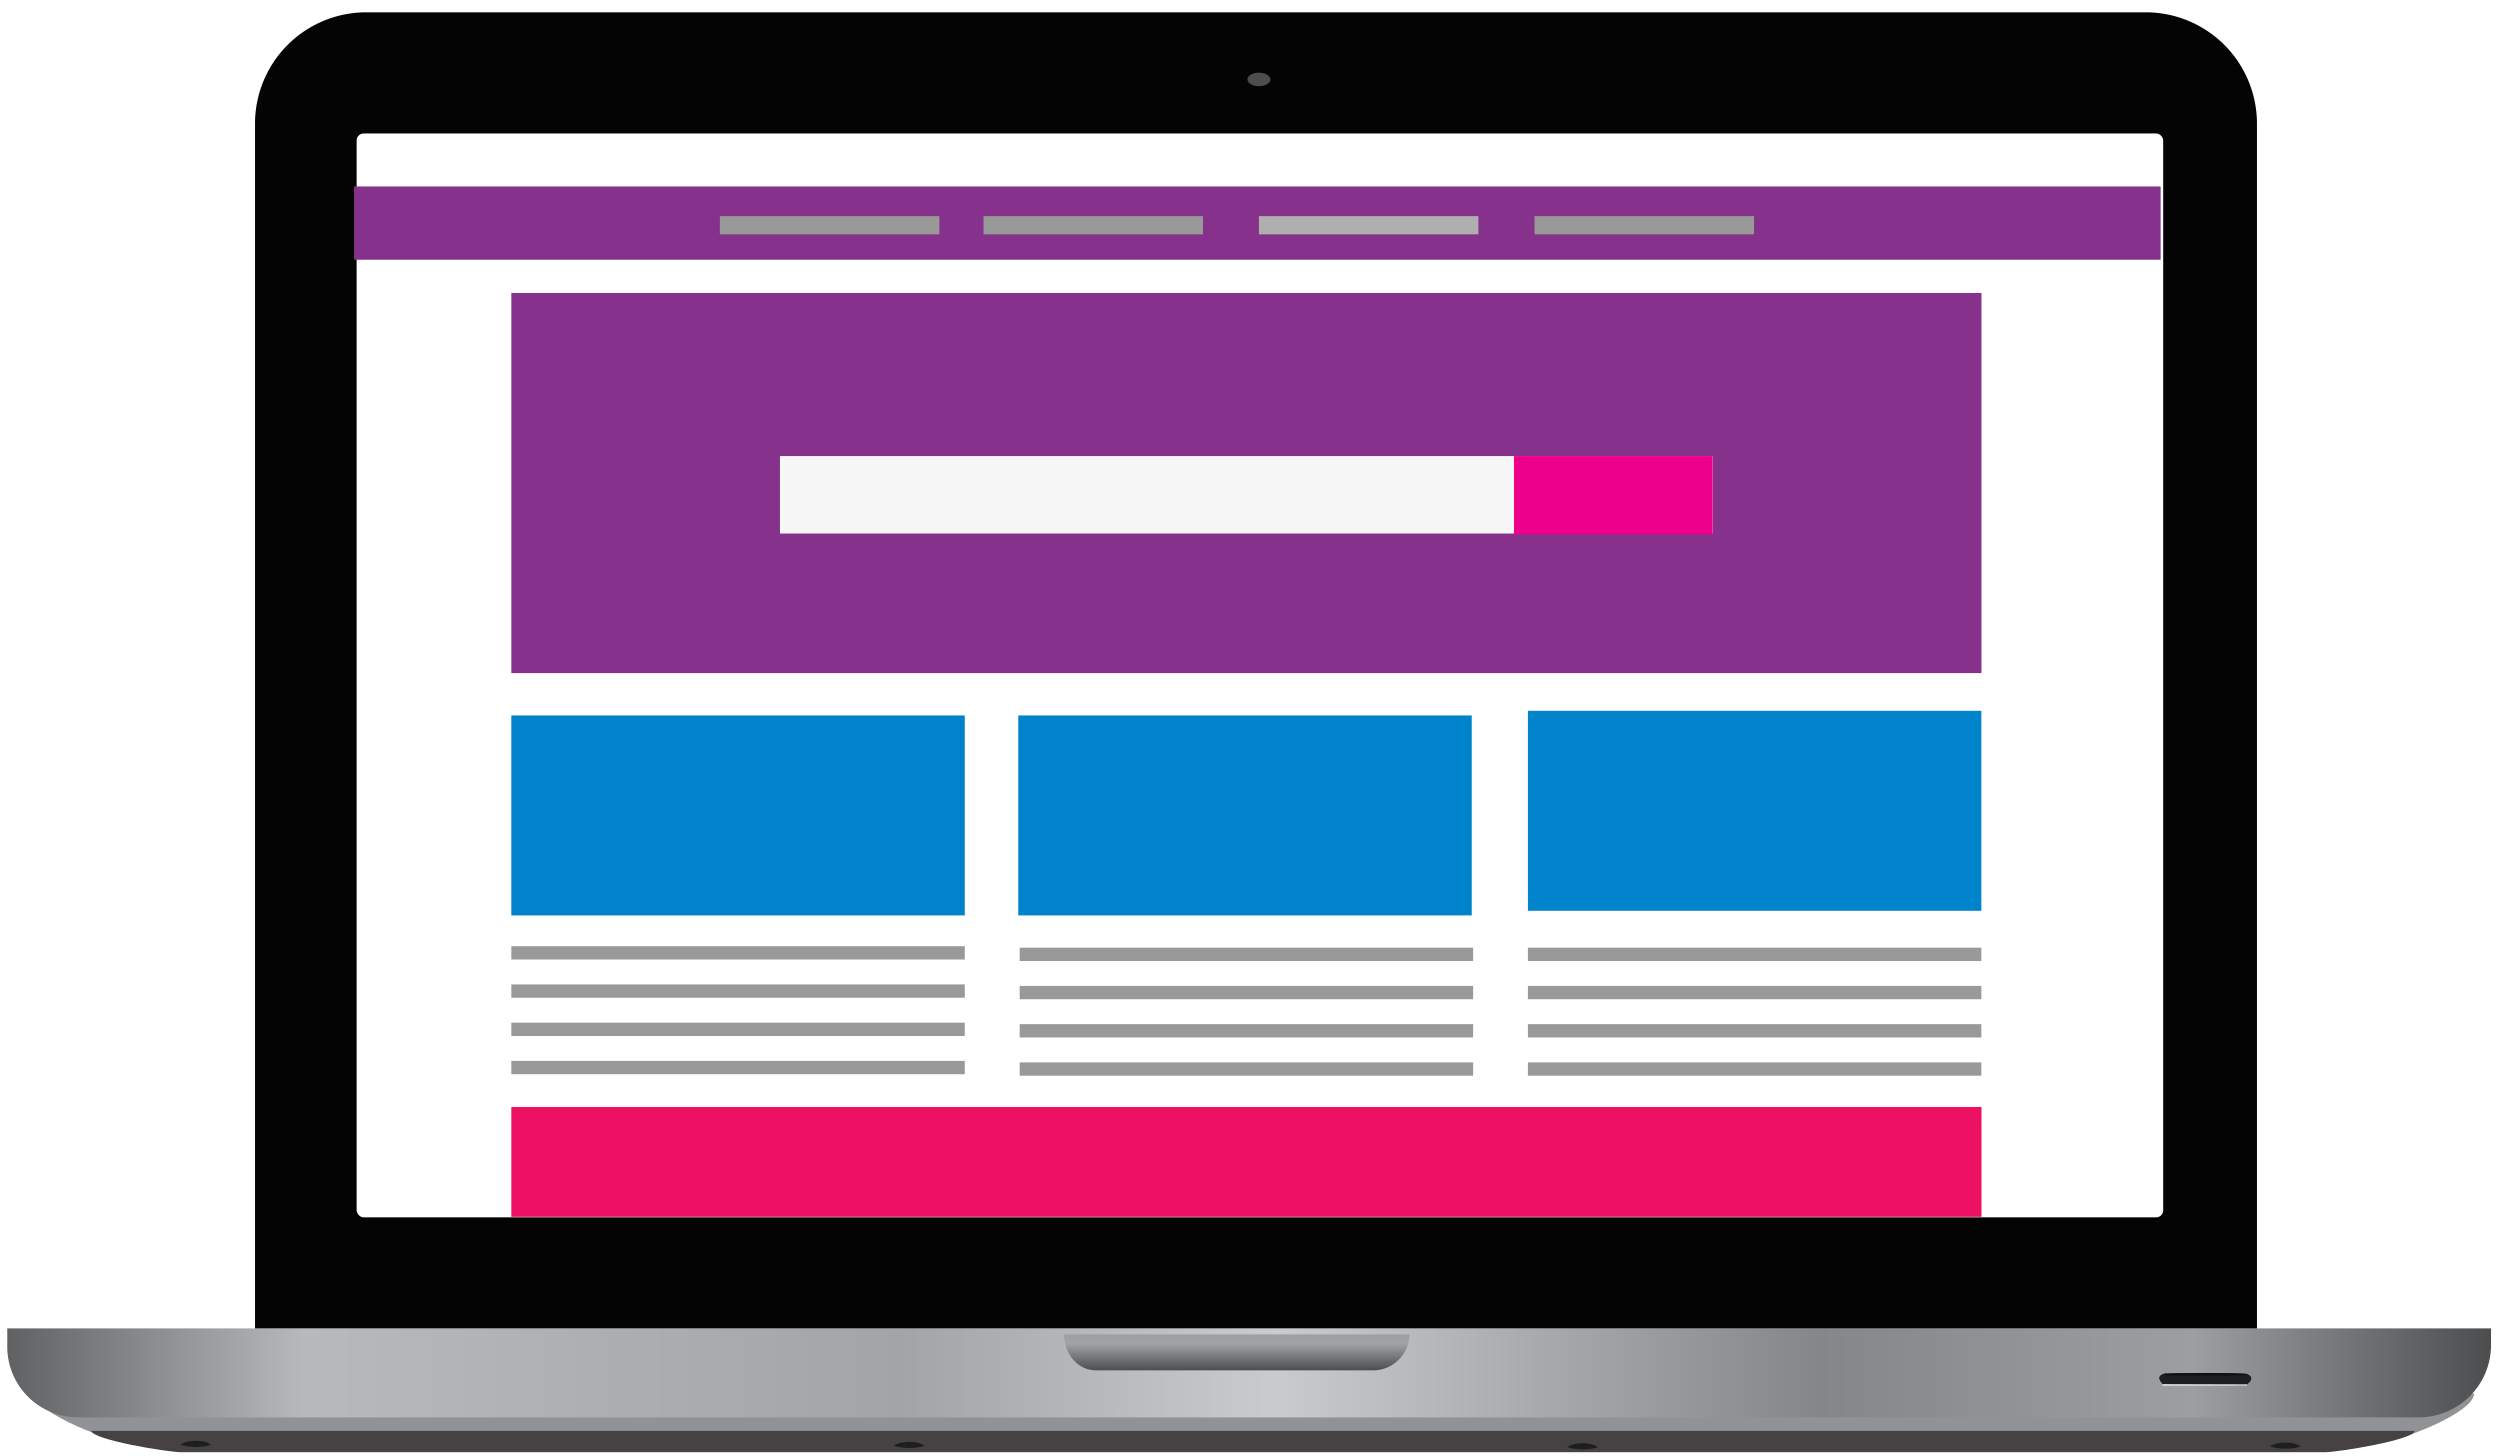 <?xml version="1.0" encoding="UTF-8" standalone="no"?>
<svg
   xmlns:dc="http://purl.org/dc/elements/1.1/"
   xmlns:cc="http://creativecommons.org/ns#"
   xmlns:rdf="http://www.w3.org/1999/02/22-rdf-syntax-ns#"
   xmlns:svg="http://www.w3.org/2000/svg"
   xmlns="http://www.w3.org/2000/svg"
   xmlns:sodipodi="http://sodipodi.sourceforge.net/DTD/sodipodi-0.dtd"
   xmlns:inkscape="http://www.inkscape.org/namespaces/inkscape"
   data-name="Layer 1"
   viewBox="0 0 790 460"
   version="1.1"
   id="svg4653"
   sodipodi:docname="laptop.svg"
   width="790"
   height="460"
   inkscape:version="0.92.5 (0.92.5+69)">
  <sodipodi:namedview
     pagecolor="#ffffff"
     bordercolor="#666666"
     borderopacity="1"
     objecttolerance="10"
     gridtolerance="10"
     guidetolerance="10"
     inkscape:pageopacity="0"
     inkscape:pageshadow="2"
     inkscape:window-width="1853"
     inkscape:window-height="1025"
     id="namedview4655"
     showgrid="false"
     inkscape:zoom="0.7125"
     inkscape:cx="464.5614"
     inkscape:cy="315.4386"
     inkscape:window-x="1987"
     inkscape:window-y="27"
     inkscape:window-maximized="1"
     inkscape:current-layer="svg4653" />
  <defs
     id="defs4411">
    <style
       id="style4368">.cls-1{fill:#040404;}.cls-2{fill:#fff;}.cls-3{fill:#4d4d4d;}.cls-4{fill:#86328c;}.cls-5{fill:#f7f7f7;}.cls-6{fill:#ec008c;}.cls-7{fill:#0083ca;}.cls-8{fill:#999;}.cls-9{fill:#ed1164;}.cls-10{fill:#afafaf;}.cls-11{fill:#919296;}.cls-12{fill:url(#e);}.cls-13{fill:#464142;}.cls-14{fill:url(#d);}.cls-15{fill:#1d1e21;}.cls-16{fill:#0d0f12;}.cls-17{fill:#1c1e20;}.cls-18{fill:#dcdde0;}.cls-19{fill:#cecece;}.cls-20{stroke:#0c0c0c;fill:url(#c);}.cls-20,.cls-22,.cls-26{stroke-miterlimit:10;}.cls-21{opacity:0.63;}.cls-22{fill:none;stroke:#424242;}.cls-22,.cls-28{opacity:0.55;}.cls-23{fill:#191918;}.cls-24{fill:#423f43;}.cls-25{fill:#666;}.cls-26{fill:url(#b);stroke:url(#a);}.cls-27{opacity:0.93;}</style>
    <linearGradient
       id="e"
       x1="635.28"
       x2="1420.2"
       y1="750.67"
       y2="750.67"
       gradientUnits="userSpaceOnUse"
       gradientTransform="translate(-632.982,-316.842)">
      <stop
         stop-color="#606162"
         offset="0"
         id="stop4370" />
      <stop
         stop-color="#b7babb"
         offset=".12"
         id="stop4372" />
      <stop
         stop-color="#a2a5a6"
         offset=".36"
         id="stop4374" />
      <stop
         stop-color="#c9cccd"
         offset=".51"
         id="stop4376" />
      <stop
         stop-color="#848687"
         offset=".73"
         id="stop4378" />
      <stop
         stop-color="#9c9fa0"
         offset=".88"
         id="stop4380" />
      <stop
         stop-color="#4c4d4e"
         offset="1"
         id="stop4382" />
    </linearGradient>
    <linearGradient
       id="d"
       x1="1023.8"
       x2="1023.8"
       y1="738.51"
       y2="749.87"
       gradientUnits="userSpaceOnUse"
       gradientTransform="translate(-632.982,-316.842)">
      <stop
         stop-color="#9c9fa0"
         offset="0"
         id="stop4385" />
      <stop
         stop-color="#a2a5a6"
         offset=".24"
         id="stop4387" />
      <stop
         stop-color="#4c4d4e"
         offset="1"
         id="stop4389" />
    </linearGradient>
    <linearGradient
       id="c"
       x1="1564.1"
       x2="1572.8"
       y1="765.1"
       y2="750.06"
       gradientUnits="userSpaceOnUse">
      <stop
         stop-color="#0a0a0a"
         offset="0"
         id="stop4392" />
      <stop
         stop-color="#1b1b1b"
         offset=".57"
         id="stop4394" />
      <stop
         stop-color="#090909"
         offset="1"
         id="stop4396" />
    </linearGradient>
    <radialGradient
       id="b"
       cx="390.29"
       cy="758.76"
       r="10.65"
       gradientTransform="matrix(0.672,0.741,-0.444,0.403,465.38,163.82)"
       gradientUnits="userSpaceOnUse">
      <stop
         stop-color="#2a2a2a"
         offset="0"
         id="stop4399" />
      <stop
         stop-color="#090909"
         offset="1"
         id="stop4401" />
    </radialGradient>
    <radialGradient
       id="a"
       cx="390.29"
       cy="758.76"
       r="11.15"
       gradientTransform="rotate(47.8,390.294,758.749)"
       gradientUnits="userSpaceOnUse">
      <stop
         stop-color="#464646"
         offset=".13"
         id="stop4404" />
      <stop
         stop-color="#2b2b2b"
         offset=".37"
         id="stop4406" />
      <stop
         stop-color="#090909"
         offset="1"
         id="stop4408" />
    </radialGradient>
  </defs>
  <path
     class="cls-1"
     d="m 115.768,3.888 h 562.25 a 35.18,35.18 0 0 1 35.18,35.18 V 419.898 H 80.588 V 39.068 A 35.18,35.18 0 0 1 115.768,3.888 Z"
     id="path4413"
     inkscape:connector-curvature="0"
     style="fill:#040404" />
  <rect
     class="cls-2"
     x="112.698"
     y="42.178"
     width="570.87"
     height="342.5"
     rx="2.21"
     ry="2.21"
     id="rect4415"
     style="fill:#ffffff" />
  <ellipse
     class="cls-3"
     cx="397.818"
     cy="25.108"
     rx="3.62"
     ry="2.15"
     id="ellipse4417"
     style="fill:#4d4d4d" />
  <image
     width="77"
     height="75"
     id="image4419"
     x="358.728"
     y="-12.612" />
  <rect
     class="cls-4"
     x="111.888"
     y="58.918"
     width="570.87"
     height="23.16"
     id="rect4421"
     style="fill:#86328c" />
  <rect
     class="cls-4"
     x="161.578"
     y="92.588"
     width="464.57"
     height="120.11"
     id="rect4423"
     style="fill:#86328c" />
  <rect
     class="cls-5"
     x="246.468"
     y="144.118"
     width="294.79"
     height="24.48"
     id="rect4425"
     style="fill:#f7f7f7" />
  <rect
     class="cls-6"
     x="478.418"
     y="144.118"
     width="62.79"
     height="24.77"
     id="rect4427"
     style="fill:#ec008c" />
  <rect
     class="cls-7"
     x="321.778"
     y="226.078"
     width="143.29"
     height="63.19"
     id="rect4429"
     style="fill:#0083ca" />
  <rect
     class="cls-7"
     x="482.818"
     y="224.618"
     width="143.29"
     height="63.19"
     id="rect4431"
     style="fill:#0083ca" />
  <rect
     class="cls-7"
     x="161.578"
     y="226.078"
     width="143.29"
     height="63.19"
     id="rect4433"
     style="fill:#0083ca" />
  <rect
     class="cls-8"
     x="322.218"
     y="299.468"
     width="143.29"
     height="4.21"
     id="rect4435"
     style="fill:#999999" />
  <rect
     class="cls-8"
     x="322.218"
     y="311.548"
     width="143.29"
     height="4.21"
     id="rect4437"
     style="fill:#999999" />
  <rect
     class="cls-8"
     x="322.218"
     y="323.628"
     width="143.29"
     height="4.21"
     id="rect4439"
     style="fill:#999999" />
  <rect
     class="cls-8"
     x="322.218"
     y="335.718"
     width="143.29"
     height="4.21"
     id="rect4441"
     style="fill:#999999" />
  <rect
     class="cls-9"
     x="161.578"
     y="349.808"
     width="464.57"
     height="34.71"
     id="rect4443"
     style="fill:#ed1164" />
  <rect
     class="cls-8"
     x="161.578"
     y="298.998"
     width="143.29"
     height="4.21"
     id="rect4445"
     style="fill:#999999" />
  <rect
     class="cls-8"
     x="161.578"
     y="311.078"
     width="143.29"
     height="4.21"
     id="rect4447"
     style="fill:#999999" />
  <rect
     class="cls-8"
     x="161.578"
     y="323.158"
     width="143.29"
     height="4.21"
     id="rect4449"
     style="fill:#999999" />
  <rect
     class="cls-8"
     x="161.578"
     y="335.238"
     width="143.29"
     height="4.21"
     id="rect4451"
     style="fill:#999999" />
  <rect
     class="cls-8"
     x="482.818"
     y="299.468"
     width="143.29"
     height="4.21"
     id="rect4453"
     style="fill:#999999" />
  <rect
     class="cls-8"
     x="482.818"
     y="311.548"
     width="143.29"
     height="4.21"
     id="rect4455"
     style="fill:#999999" />
  <rect
     class="cls-8"
     x="482.818"
     y="323.628"
     width="143.29"
     height="4.21"
     id="rect4457"
     style="fill:#999999" />
  <rect
     class="cls-8"
     x="482.818"
     y="335.718"
     width="143.29"
     height="4.21"
     id="rect4459"
     style="fill:#999999" />
  <rect
     class="cls-8"
     x="484.918"
     y="68.298"
     width="69.35"
     height="5.75"
     id="rect4461"
     style="fill:#999999" />
  <rect
     class="cls-10"
     x="397.818"
     y="68.298"
     width="69.35"
     height="5.75"
     id="rect4463"
     style="fill:#afafaf" />
  <rect
     class="cls-8"
     x="227.488"
     y="68.298"
     width="69.35"
     height="5.75"
     id="rect4465"
     style="fill:#999999" />
  <rect
     class="cls-8"
     x="310.798"
     y="68.298"
     width="69.35"
     height="5.75"
     id="rect4467"
     style="fill:#999999" />
  <path
     class="cls-11"
     d="m 781.818,440.338 c 0,6.37 -25.13,15.61 -29.82,15.61 H 40.638 c -4.69,0 -29.82,-9.25 -29.82,-15.61 z"
     id="path4469"
     inkscape:connector-curvature="0"
     style="fill:#919296" />
  <path
     class="cls-12"
     d="M 2.298,419.768 H 787.168 v 5.24 a 22.88,22.88 0 0 1 -22.88,22.88 H 24.618 a 22.32,22.32 0 0 1 -22.32,-22.32 z"
     id="path4471"
     inkscape:connector-curvature="0"
     style="fill:url(#e)" />
  <path
     class="cls-13"
     d="m 763.018,452.158 c 0,2.75 -23.93,6.74 -28.39,6.74 H 57.298 c -4.46,0 -28.39,-4 -28.39,-6.74 z"
     id="path4473"
     inkscape:connector-curvature="0"
     style="fill:#464142" />
  <path
     class="cls-14"
     d="m 445.418,421.668 a 11.57,11.57 0 0 1 -11.25,11.36 h -87.7 c -6.34,0 -10.24,-5.68 -10.24,-11.35 z"
     id="path4475"
     inkscape:connector-curvature="0"
     style="fill:url(#d)" />
  <path
     class="cls-15"
     d="m 282.468,456.848 c 2.13,-1.65 8.12,-1.61 9.65,0.06 a 17.18,17.18 0 0 1 -9.65,-0.06 z"
     id="path4477"
     inkscape:connector-curvature="0"
     style="fill:#1d1e21" />
  <path
     class="cls-15"
     d="m 495.218,457.288 c 2.13,-1.65 8.12,-1.61 9.65,0.06 a 17.18,17.18 0 0 1 -9.65,-0.06 z"
     id="path4479"
     inkscape:connector-curvature="0"
     style="fill:#1d1e21" />
  <path
     class="cls-15"
     d="m 57.018,456.528 c 2.13,-1.65 8.12,-1.61 9.65,0.06 a 17.18,17.18 0 0 1 -9.65,-0.06 z"
     id="path4481"
     inkscape:connector-curvature="0"
     style="fill:#1d1e21" />
  <path
     class="cls-15"
     d="m 717.318,457.078 c 2.13,-1.65 8.12,-1.61 9.65,0.06 a 17.18,17.18 0 0 1 -9.65,-0.06 z"
     id="path4483"
     inkscape:connector-curvature="0"
     style="fill:#1d1e21" />
  <path
     class="cls-16"
     d="m 710.018,435.658 a 5.94,5.94 0 0 1 -1.58,0.47 h -23 a 2.07,2.07 0 0 1 -1.57,-0.51 c 8.71,-0.21 17.44,-0.27 26.15,0.04 z"
     id="path4485"
     inkscape:connector-curvature="0"
     style="fill:#0d0f12" />
  <path
     class="cls-17"
     d="m 683.418,437.348 c -1,-1.23 -1.89,-2.44 0.42,-3.24 5.82,0.52 11.65,0.15 17.47,0.21 a 53.36,53.36 0 0 0 8.71,-0.16 c 2.3,1.13 1.26,2.22 0,3.3 -1.55,0.66 -3.18,0.29 -4.76,0.3 -6.36,0.05 -12.73,0 -19.1,0 -0.93,-0.02 -1.93,0.4 -2.74,-0.41 z"
     id="path4487"
     inkscape:connector-curvature="0"
     style="fill:#1c1e20" />
  <path
     class="cls-18"
     d="m 683.418,437.348 26.58,0.08 a 3.73,3.73 0 0 1 -0.05,0.47 q -13.18,0.07 -26.36,0.09 c -0.07,0 -0.2,-0.09 -0.2,-0.14 a 3.22,3.22 0 0 1 0.03,-0.5 z"
     id="path4489"
     inkscape:connector-curvature="0"
     style="fill:#dcdde0" />
  <path
     class="cls-16"
     d="m 710.018,434.158 a 5.94,5.94 0 0 1 -1.58,0.47 h -23 a 2.07,2.07 0 0 1 -1.57,-0.51 c 8.71,-0.23 17.44,-0.29 26.15,0.04 z"
     id="path4491"
     inkscape:connector-curvature="0"
     style="fill:#0d0f12" />
  <path
     class="cls-16"
     d="m 710.018,434.158 a 5.94,5.94 0 0 1 -1.58,0.47 h -23 a 2.07,2.07 0 0 1 -1.57,-0.51 c 8.71,-0.23 17.44,-0.29 26.15,0.04 z"
     id="path4493"
     inkscape:connector-curvature="0"
     style="fill:#0d0f12" />
  <path
     class="cls-17"
     d="m 683.418,437.348 c -1,-1.23 -1.89,-2.44 0.42,-3.24 5.82,0.52 11.65,0.15 17.47,0.21 a 53.36,53.36 0 0 0 8.71,-0.16 c 2.3,1.13 1.26,2.22 0,3.3 -1.55,0.66 -3.18,0.29 -4.76,0.3 -6.36,0.05 -12.73,0 -19.1,0 -0.93,-0.02 -1.93,0.4 -2.74,-0.41 z"
     id="path4495"
     inkscape:connector-curvature="0"
     style="fill:#1c1e20" />
  <path
     class="cls-19"
     d="m 683.418,437.348 26.58,0.08 a 3.73,3.73 0 0 1 -0.05,0.47 q -13.18,0.07 -26.36,0.09 c -0.07,0 -0.2,-0.09 -0.2,-0.14 a 3.22,3.22 0 0 1 0.03,-0.5 z"
     id="path4497"
     inkscape:connector-curvature="0"
     style="fill:#cecece" />
  <path
     class="cls-16"
     d="m 710.018,434.158 a 5.94,5.94 0 0 1 -1.58,0.47 h -23 a 2.07,2.07 0 0 1 -1.57,-0.51 c 8.71,-0.23 17.44,-0.29 26.15,0.04 z"
     id="path4499"
     inkscape:connector-curvature="0"
     style="fill:#0d0f12" />
</svg>
